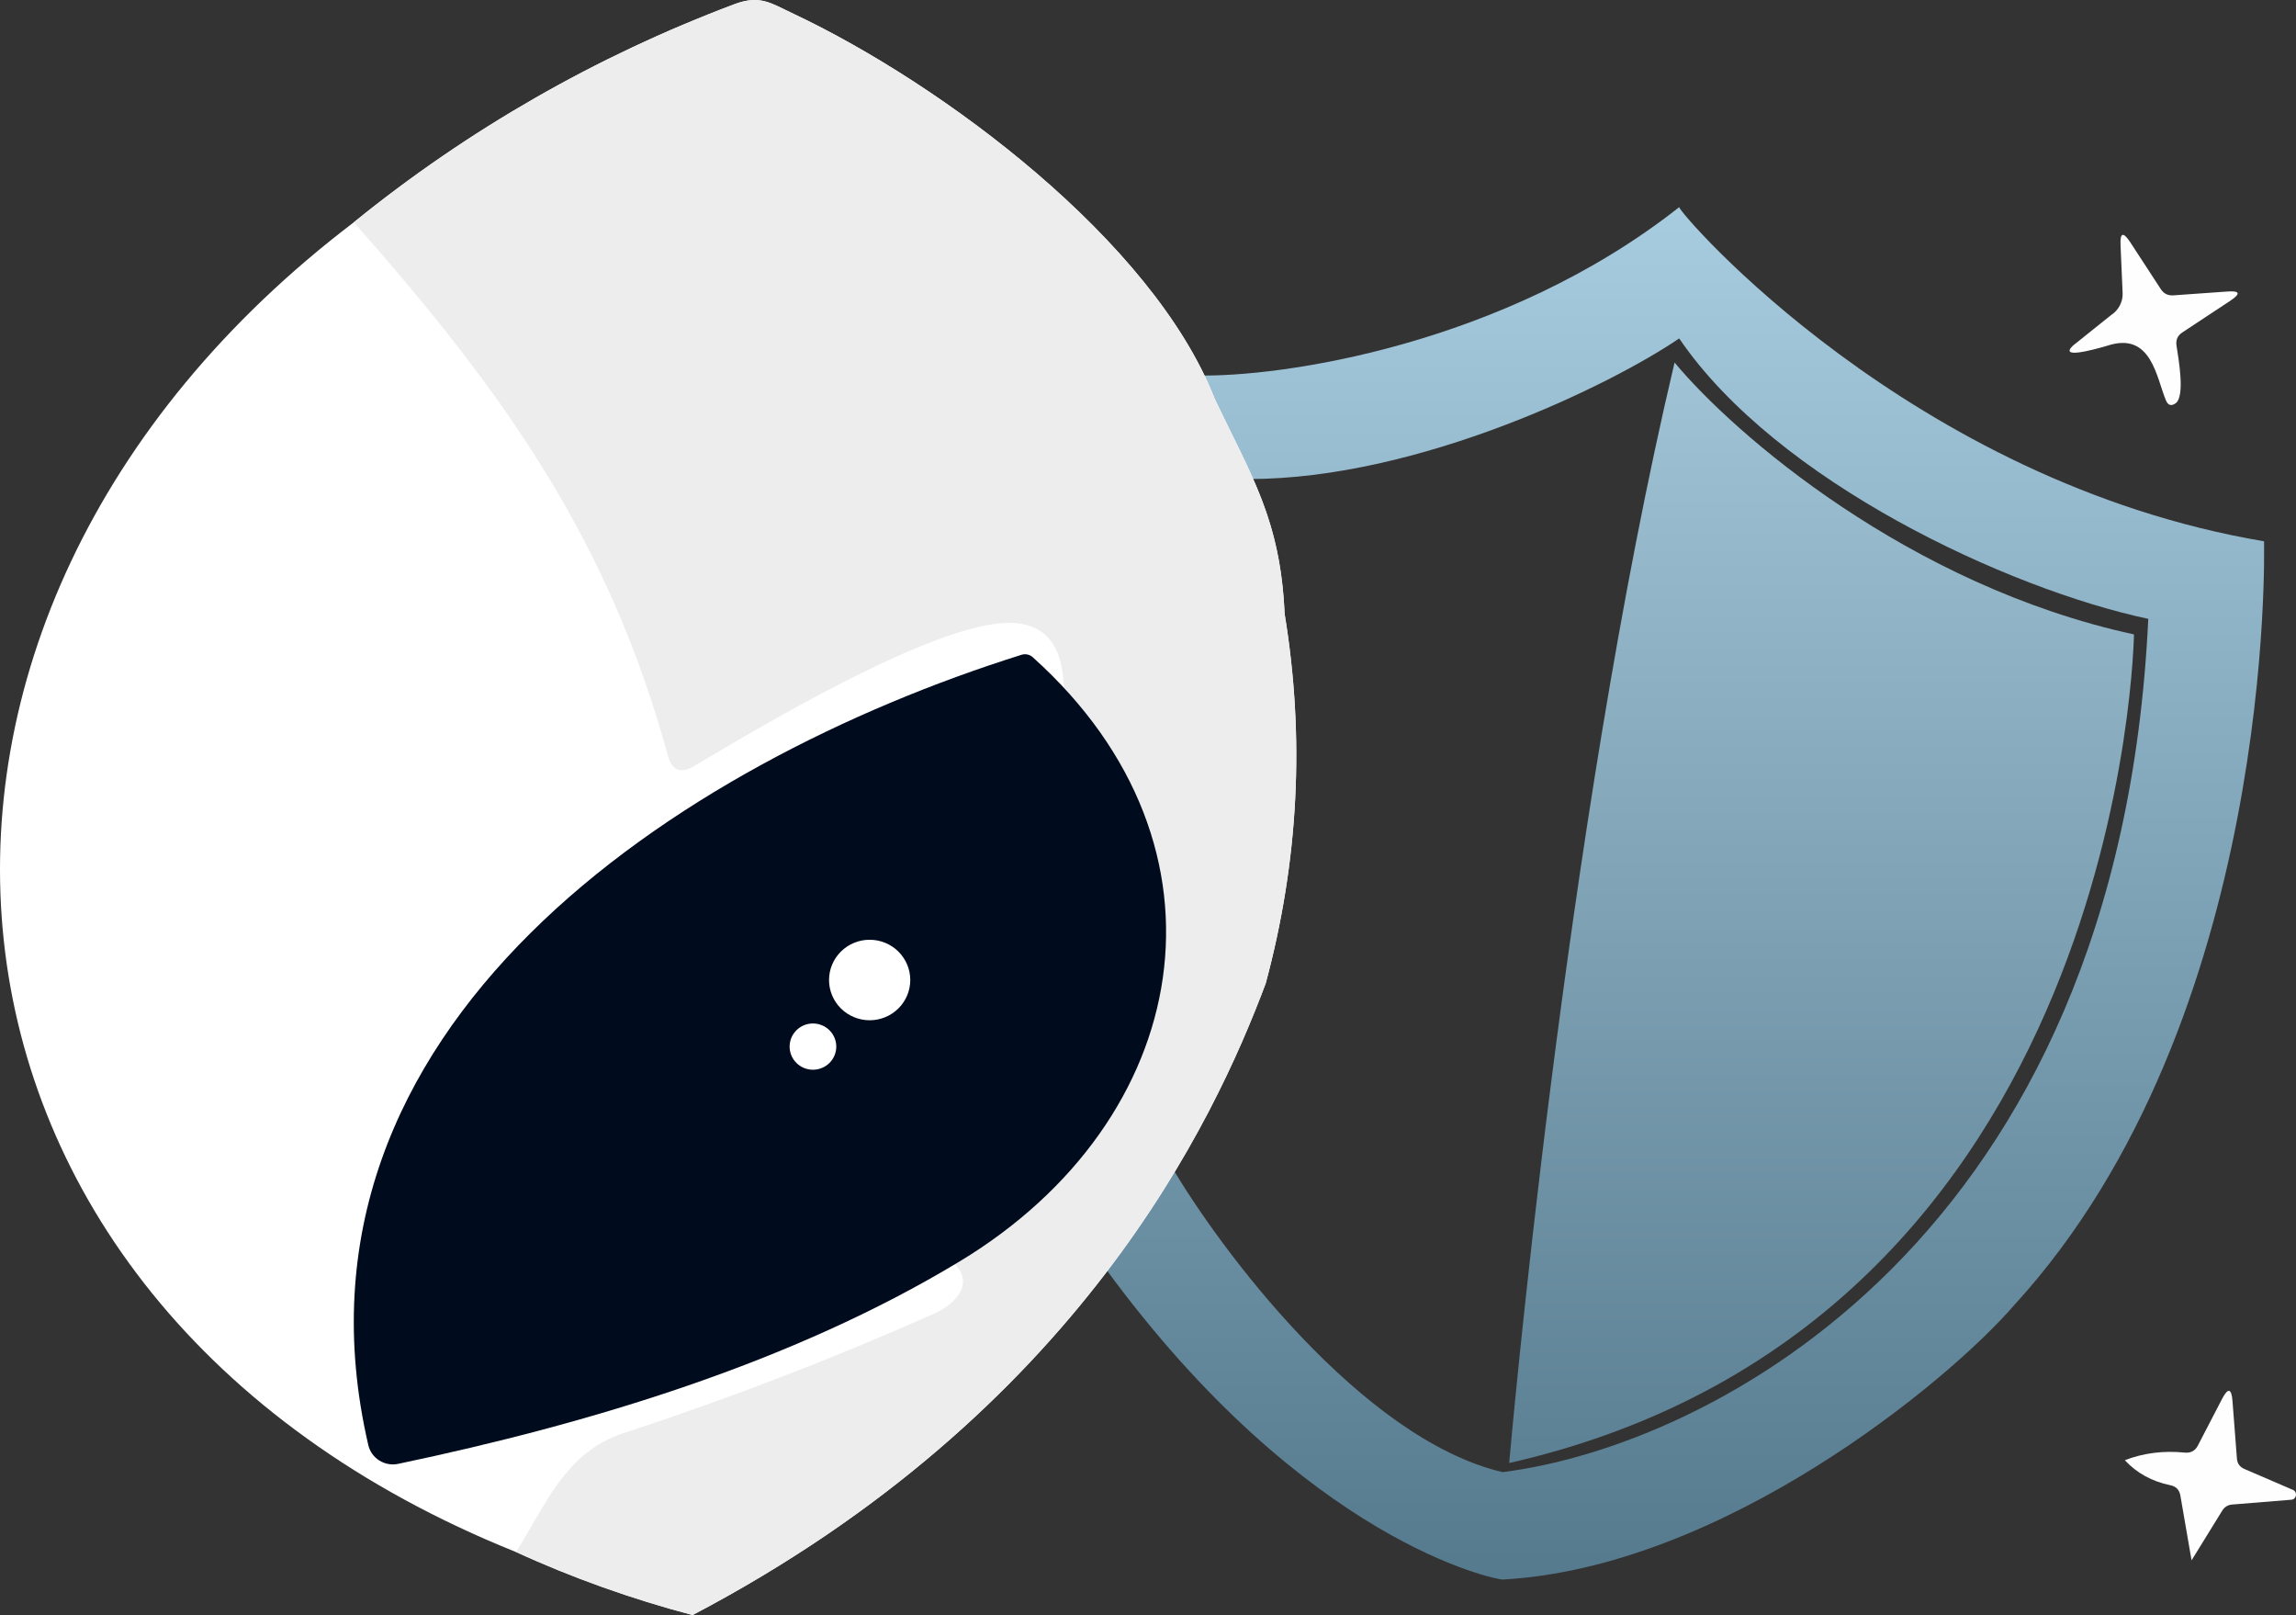 <svg width="155" height="109" viewBox="0 0 155 109" fill="none" xmlns="http://www.w3.org/2000/svg">
<rect x="0" y="0" width="155" height="109" fill="#333333" stroke="none"/>
<path d="M144.061 42.816C128.844 39.513 117.046 29.283 113.048 24.466C105.606 55.846 101.884 98.739 101.884 98.739C143.647 89.242 144.061 42.403 144.061 42.816Z" fill="url(#paint0_linear_2081_891)"/>
<path d="M113.36 13.981C101.515 23.323 86.416 25.474 80.796 25.34C82.029 27.488 84.31 32.008 84.31 32.33C95.826 32.33 108.836 25.928 113.36 22.84C119.94 32.505 135.568 39.754 145.027 41.767C143.053 83.649 115.416 97.609 101.433 99.354C91.892 97.099 82.328 84.279 79.038 78.641L74.645 85.632C88.217 104.156 101.022 106.603 101.433 106.603C116.239 105.797 131.456 93.314 135.98 88.078C153.664 68.749 152.842 36.935 152.842 36.532C128.988 32.505 113.36 14.383 113.36 13.981Z" fill="url(#paint1_linear_2081_891)"/>
<path d="M83.118 29.204C82.759 28.475 82.384 27.713 81.997 26.897C77.82 16.248 63.643 5.689 53.584 0.938C53.394 0.848 53.205 0.757 53.016 0.664C51.825 0.077 51.082 -0.289 49.546 0.296C40.246 3.792 31.579 8.759 23.884 15.004C-11.289 41.733 -7.576 87.684 34.775 104.723C38.616 106.494 42.661 107.919 46.754 109C72.811 95.319 81.982 75.611 85.447 66.368C87.673 58.103 88.099 49.789 86.723 41.427C86.487 36.051 85.036 33.1 83.118 29.204Z" fill="white"/>
<path d="M142.266 23.331C141.109 23.673 139.034 24.2 139.937 23.331L142.527 21.257C143.023 20.938 143.325 20.358 143.295 19.775L143.155 16.545C143.115 15.696 143.332 15.627 143.803 16.338L145.877 19.518C146.076 19.821 146.358 19.959 146.724 19.933L150.353 19.676C151.218 19.61 151.287 19.818 150.563 20.299L147.332 22.432C147.006 22.643 146.874 22.942 146.934 23.331C147.053 24.131 147.542 26.768 146.864 27.223C146.578 27.42 146.365 27.357 146.226 27.035C145.578 25.524 145.257 22.343 142.266 23.331ZM147.95 105.306L147.193 100.93C147.126 100.548 146.904 100.318 146.525 100.239C145.276 99.982 144.249 99.419 143.444 98.549C144.707 98.061 146.056 97.891 147.492 98.036C147.891 98.075 148.183 97.92 148.369 97.572L150.014 94.401C150.413 93.643 150.645 93.693 150.712 94.549L151.011 98.431C151.031 98.767 151.201 99.004 151.52 99.142L154.8 100.555C155.113 100.689 155.046 101.187 154.69 101.216L150.682 101.542C150.547 101.551 150.417 101.593 150.302 101.664C150.187 101.734 150.092 101.832 150.024 101.947L147.95 105.306Z" fill="#FEFEFF"/>
<path d="M85.447 66.368C87.673 58.103 88.099 49.789 86.723 41.427C86.444 35.046 84.45 32.083 81.997 26.897C77.82 16.249 63.643 5.69 53.584 0.938C52.028 0.208 51.311 -0.375 49.546 0.296C40.246 3.793 31.579 8.76 23.884 15.004C33.993 26.423 41.102 36.409 45.09 51.008C45.362 52.002 45.947 52.236 46.844 51.71L47.041 51.593C51.633 48.864 62.989 42.117 68.02 42.039C70.559 41.993 71.825 43.551 71.818 46.712L75.802 65.686L64.261 85.136C65.946 86.578 64.451 88.049 63.055 88.662C56.203 91.704 49.198 94.398 42.069 96.732C38.181 98.006 36.845 101.562 34.851 104.723C38.685 106.491 42.668 107.922 46.754 109C72.811 95.32 81.982 75.612 85.447 66.368Z" fill="#EDEDED"/>
<path d="M64.781 85.135C53.465 91.971 39.866 96.07 26.876 98.796C26.437 98.888 25.979 98.805 25.603 98.567C25.226 98.329 24.96 97.954 24.862 97.522C18.322 69.282 45.878 51.443 68.928 44.202C69.067 44.152 69.218 44.141 69.363 44.173C69.508 44.204 69.641 44.276 69.746 44.38C83.973 57.175 80.522 75.63 64.781 85.135ZM61.451 66.141C61.451 65.42 61.162 64.729 60.648 64.22C60.134 63.71 59.436 63.424 58.709 63.424C57.982 63.424 57.285 63.71 56.77 64.22C56.256 64.729 55.967 65.42 55.967 66.141C55.967 66.861 56.256 67.552 56.77 68.061C57.285 68.571 57.982 68.857 58.709 68.857C59.436 68.857 60.134 68.571 60.648 68.061C61.162 67.552 61.451 66.861 61.451 66.141ZM56.456 70.635C56.456 70.221 56.29 69.824 55.995 69.531C55.699 69.239 55.298 69.074 54.881 69.074C54.463 69.074 54.062 69.239 53.767 69.531C53.471 69.824 53.306 70.221 53.306 70.635C53.306 71.049 53.471 71.446 53.767 71.739C54.062 72.031 54.463 72.196 54.881 72.196C55.298 72.196 55.699 72.031 55.995 71.739C56.29 71.446 56.456 71.049 56.456 70.635Z" fill="#000C1D"/>
<defs>
<linearGradient id="paint0_linear_2081_891" x1="122.972" y1="24.466" x2="122.972" y2="99.612" gradientUnits="userSpaceOnUse">
<stop stop-color="#A0C3D5"/>
<stop offset="1" stop-color="#5C8093"/>
</linearGradient>
<linearGradient id="paint1_linear_2081_891" x1="114.185" y1="13.981" x2="114.185" y2="106.603" gradientUnits="userSpaceOnUse">
<stop stop-color="#A8CCDF"/>
<stop offset="1" stop-color="#567A8D"/>
</linearGradient>
</defs>
</svg>
